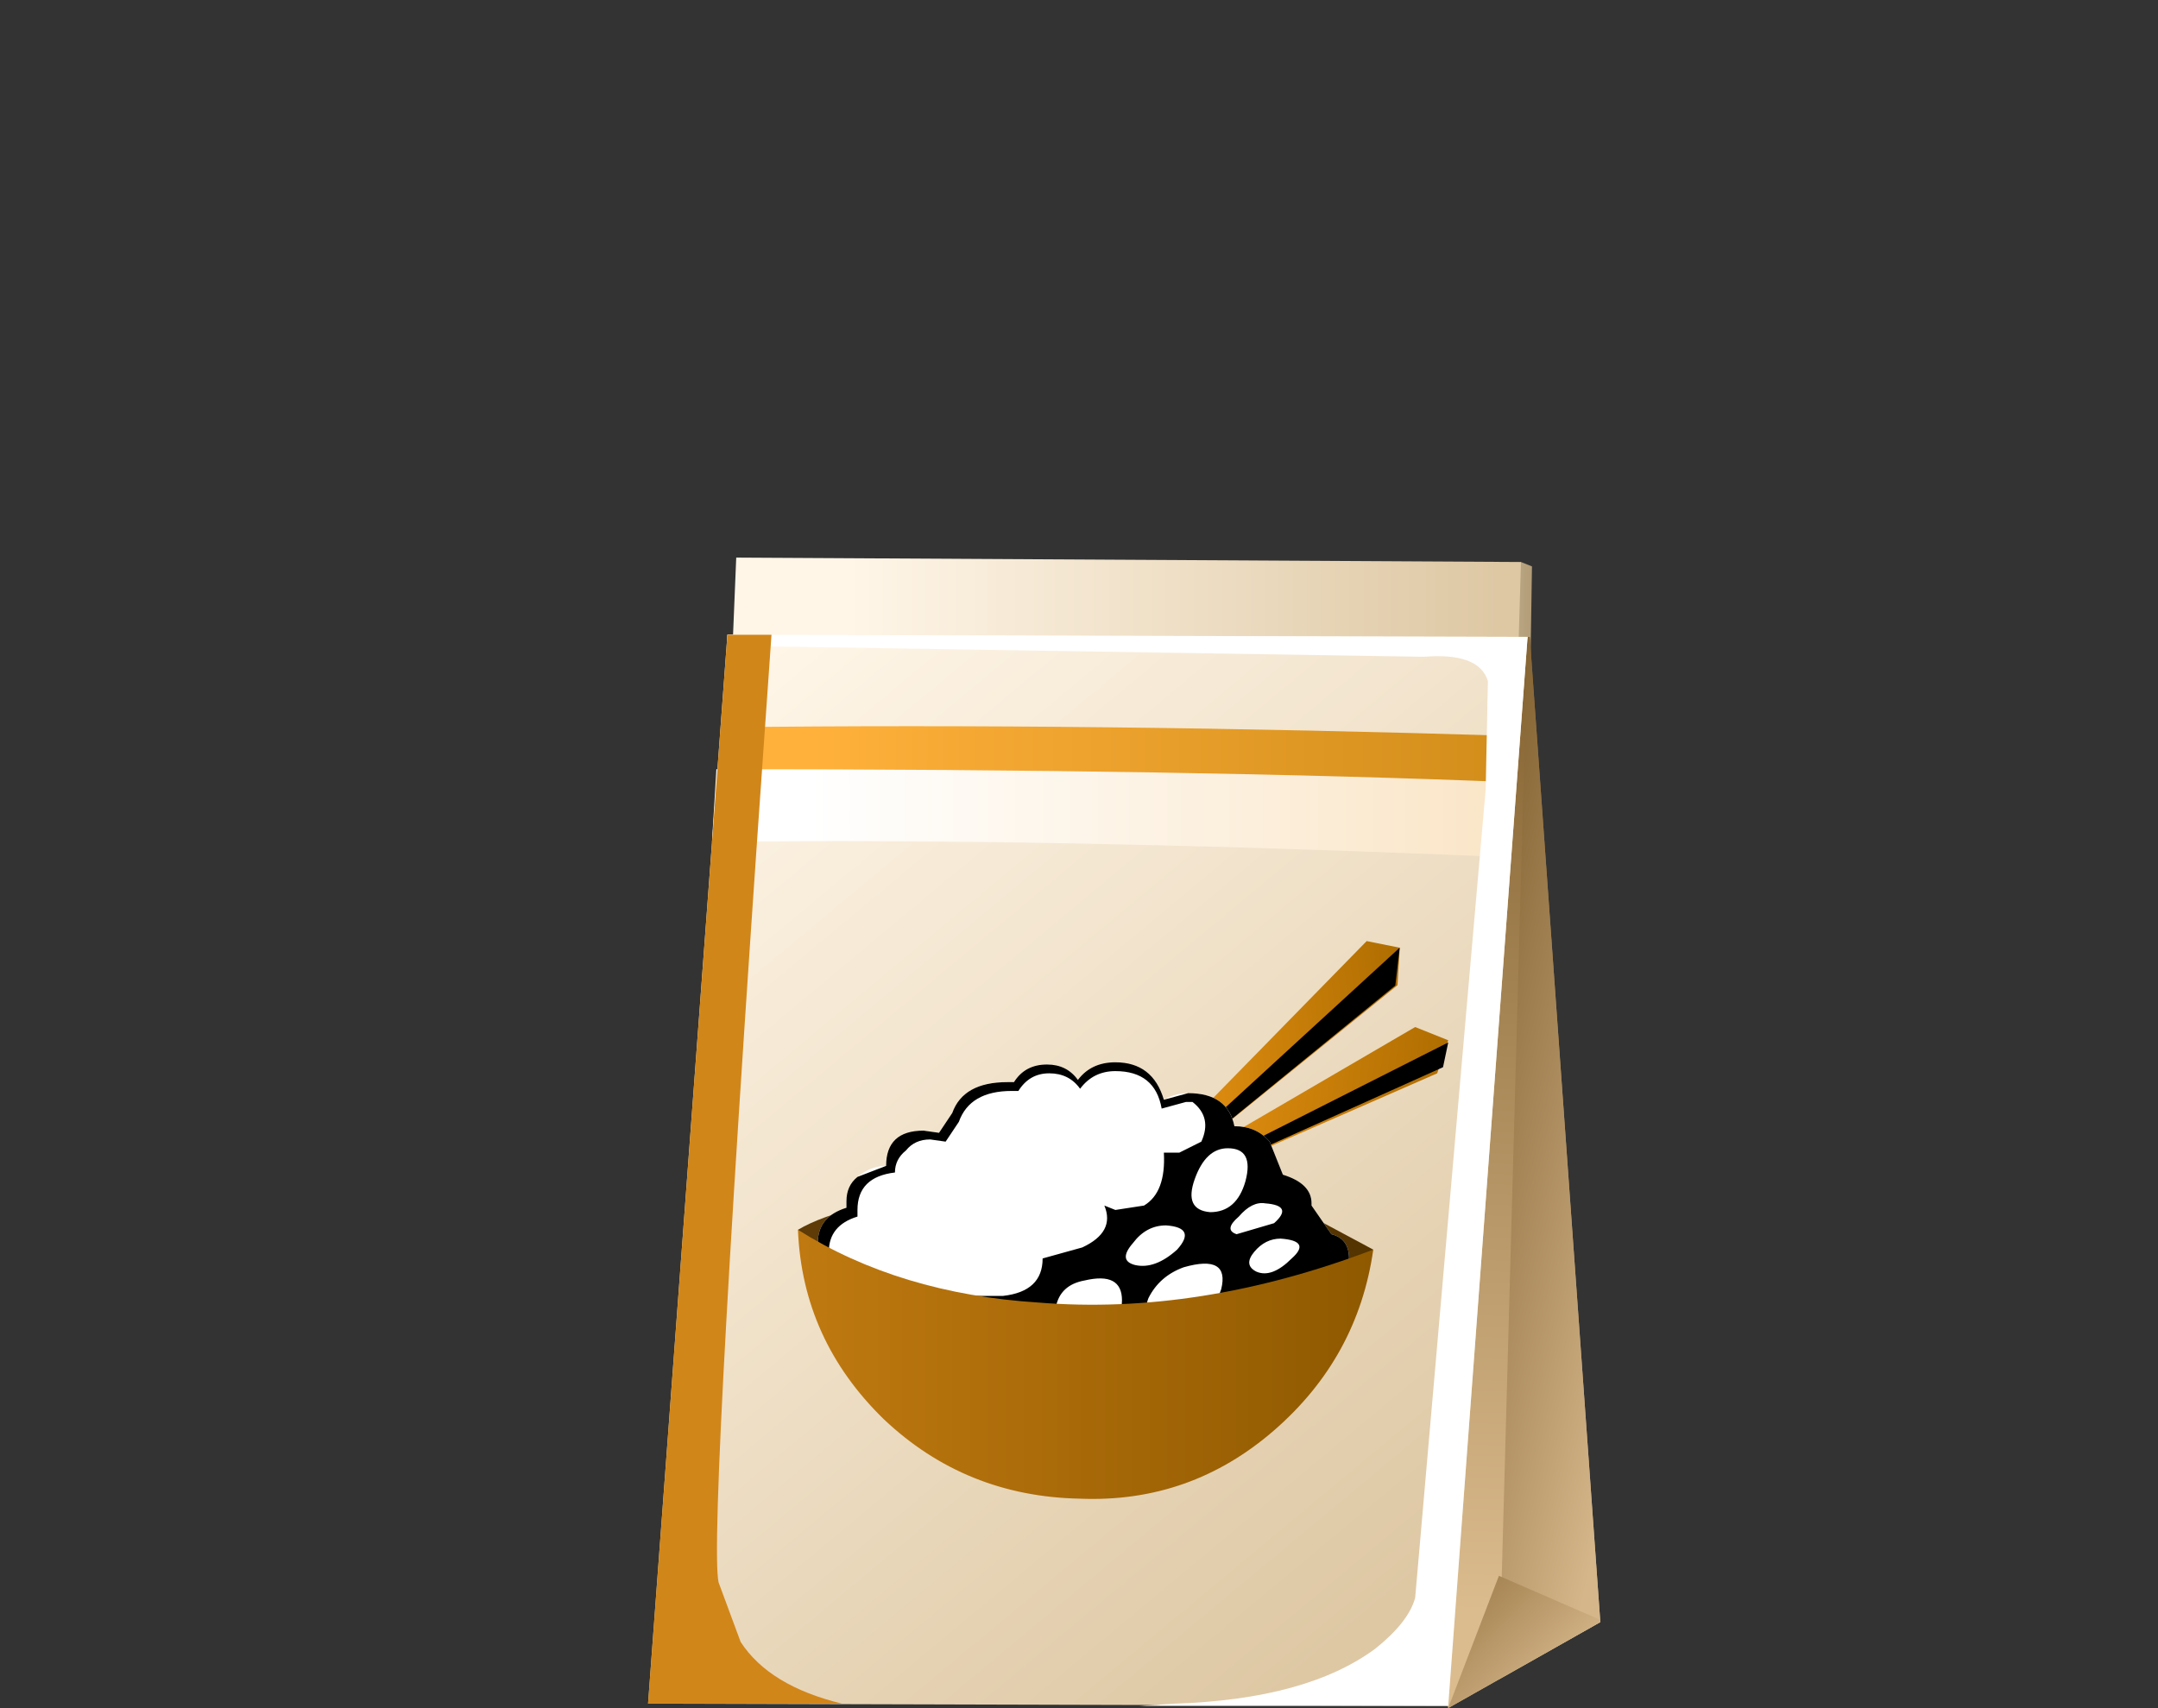 <?xml version="1.0" encoding="UTF-8" standalone="no"?>
<svg xmlns:xlink="http://www.w3.org/1999/xlink" height="38.75px" width="48.95px" xmlns="http://www.w3.org/2000/svg">
  <rect width="100%" height="100%" fill="#333333" stroke="none"/>
  <g transform="matrix(1.0, 0.0, 0.0, 1.0, 0.0, 0.0)">
    <use height="26.1" transform="matrix(1.0, 0.0, 0.0, 1.0, 14.7, 12.65)" width="21.6" xlink:href="#shape0"/>
    <use height="24.3" transform="matrix(1.0, 0.0, 0.0, 1.0, 16.5, 14.4)" width="18.15" xlink:href="#sprite0"/>
    <use height="24.25" transform="matrix(1.0, 0.0, 0.0, 1.0, 14.7, 14.4)" width="4.4" xlink:href="#sprite1"/>
    <use height="7.4" transform="matrix(1.0, 0.0, 0.0, 1.0, 18.1, 23.3)" width="14.75" xlink:href="#shape3"/>
    <use height="3.5" transform="matrix(1.0, 0.0, 0.0, 1.0, 26.2, 23.65)" width="6.65" xlink:href="#sprite2"/>
    <use height="5.5" transform="matrix(1.0, 0.0, 0.0, 1.0, 26.15, 21.35)" width="5.6" xlink:href="#shape5"/>
    <use height="5.35" transform="matrix(1.0, 0.0, 0.0, 1.0, 26.15, 21.5)" width="5.6" xlink:href="#sprite3"/>
    <use height="7.3" transform="matrix(1.0, 0.0, 0.0, 1.0, 18.55, 24.1)" width="12.05" xlink:href="#shape6"/>
    <use height="6.65" transform="matrix(1.0, 0.0, 0.0, 1.0, 18.55, 24.1)" width="12.05" xlink:href="#sprite4"/>
    <use height="6.1" transform="matrix(1.0, 0.0, 0.0, 1.0, 18.1, 27.9)" width="13.05" xlink:href="#shape8"/>
  </g>
  <defs>
    <g id="shape0" transform="matrix(1.0, 0.0, 0.0, 1.0, -14.7, -12.65)">
      <path d="M31.2 15.9 L34.5 12.75 34.75 12.85 34.7 16.05 31.4 16.55 31.2 15.9" fill="url(#gradient0)" fill-rule="evenodd" stroke="none"/>
      <path d="M34.35 17.8 L16.5 17.5 16.7 12.65 34.5 12.75 34.35 17.8" fill="url(#gradient1)" fill-rule="evenodd" stroke="none"/>
      <path d="M28.75 19.6 L34.7 14.45 36.3 36.8 32.85 38.75 28.75 19.6" fill="url(#gradient2)" fill-rule="evenodd" stroke="none"/>
      <path d="M34.0 38.1 L34.65 14.45 34.7 14.45 36.3 36.8 34.0 38.1" fill="url(#gradient3)" fill-rule="evenodd" stroke="none"/>
      <path d="M32.85 38.75 L34.0 35.75 36.3 36.75 36.3 36.8 32.85 38.75" fill="url(#gradient4)" fill-rule="evenodd" stroke="none"/>
      <path d="M32.85 38.7 L14.7 38.65 16.5 14.4 34.65 14.45 32.85 38.7" fill="url(#gradient5)" fill-rule="evenodd" stroke="none"/>
      <path d="M16.25 17.45 Q23.05 17.3 34.4 17.65 L34.25 19.45 Q23.75 19.0 16.15 19.1 L16.25 17.45" fill="url(#gradient6)" fill-rule="evenodd" stroke="none"/>
      <path d="M16.35 16.5 Q24.85 16.4 34.45 16.7 L34.4 17.75 Q27.1 17.45 16.3 17.45 L16.35 16.5" fill="url(#gradient7)" fill-rule="evenodd" stroke="none"/>
    </g>
    <linearGradient gradientTransform="matrix(0.002, 0.0, 0.0, -0.002, 33.2, 14.65)" gradientUnits="userSpaceOnUse" id="gradient0" spreadMethod="pad" x1="-819.2" x2="819.2">
      <stop offset="0.0" stop-color="#fff6e8"/>
      <stop offset="1.0" stop-color="#b09a74"/>
    </linearGradient>
    <linearGradient gradientTransform="matrix(0.009, 0.0, 0.0, -0.009, 26.6, 15.2)" gradientUnits="userSpaceOnUse" id="gradient1" spreadMethod="pad" x1="-819.2" x2="819.2">
      <stop offset="0.0" stop-color="#fff6e8"/>
      <stop offset="1.0" stop-color="#dec8a4"/>
    </linearGradient>
    <linearGradient gradientTransform="matrix(-3.0E-4, 0.013, 0.013, 3.0E-4, 32.55, 25.9)" gradientUnits="userSpaceOnUse" id="gradient2" spreadMethod="pad" x1="-819.2" x2="819.2">
      <stop offset="0.0" stop-color="#876533"/>
      <stop offset="1.0" stop-color="#dbbc8e"/>
    </linearGradient>
    <linearGradient gradientTransform="matrix(0.004, 9.0E-4, 9.0E-4, -0.004, 34.7, 26.4)" gradientUnits="userSpaceOnUse" id="gradient3" spreadMethod="pad" x1="-819.2" x2="819.2">
      <stop offset="0.0" stop-color="#7d5b2a"/>
      <stop offset="1.0" stop-color="#d4b68a"/>
    </linearGradient>
    <linearGradient gradientTransform="matrix(0.002, 0.002, 0.002, -0.002, 33.3, 36.95)" gradientUnits="userSpaceOnUse" id="gradient4" spreadMethod="pad" x1="-819.2" x2="819.2">
      <stop offset="0.0" stop-color="#87622d"/>
      <stop offset="1.0" stop-color="#d4b68a"/>
    </linearGradient>
    <linearGradient gradientTransform="matrix(0.01, 0.012, 0.012, -0.01, 24.1, 25.85)" gradientUnits="userSpaceOnUse" id="gradient5" spreadMethod="pad" x1="-819.2" x2="819.2">
      <stop offset="0.0" stop-color="#fff6e8"/>
      <stop offset="1.0" stop-color="#dec8a4"/>
    </linearGradient>
    <linearGradient gradientTransform="matrix(0.01, 0.0, 0.0, -0.01, 26.4, 18.45)" gradientUnits="userSpaceOnUse" id="gradient6" spreadMethod="pad" x1="-819.2" x2="819.2">
      <stop offset="0.008" stop-color="#ffffff"/>
      <stop offset="1.0" stop-color="#fae5c6"/>
    </linearGradient>
    <linearGradient gradientTransform="matrix(0.01, 0.0, 0.0, -0.01, 26.45, 17.15)" gradientUnits="userSpaceOnUse" id="gradient7" spreadMethod="pad" x1="-819.2" x2="819.2">
      <stop offset="0.008" stop-color="#ffb13b"/>
      <stop offset="1.0" stop-color="#d18c19"/>
    </linearGradient>
    <g id="sprite0" transform="matrix(1.0, 0.0, 0.0, 1.0, 0.0, 0.0)">
      <use height="24.3" transform="matrix(1.0, 0.0, 0.0, 1.0, 0.0, 0.0)" width="18.15" xlink:href="#shape1"/>
    </g>
    <g id="shape1" transform="matrix(1.0, 0.0, 0.0, 1.0, 0.0, 0.0)">
      <path d="M17.2 3.5 L17.25 1.05 Q17.05 0.4 15.8 0.5 L0.0 0.25 0.0 0.0 18.15 0.05 16.35 24.3 9.35 24.3 10.15 24.25 Q13.15 24.15 14.7 23.0 15.45 22.4 15.6 21.85 L17.2 3.5" fill="#ffffff" fill-rule="evenodd" stroke="none"/>
    </g>
    <g id="sprite1" transform="matrix(1.0, 0.0, 0.0, 1.0, 0.0, 0.0)">
      <use height="24.25" transform="matrix(1.0, 0.0, 0.0, 1.0, 0.0, 0.0)" width="4.4" xlink:href="#shape2"/>
    </g>
    <g id="shape2" transform="matrix(1.0, 0.0, 0.0, 1.0, 0.0, 0.0)">
      <path d="M1.8 0.0 L2.8 0.0 Q1.35 20.4 1.6 21.5 L2.1 22.85 Q2.75 23.85 4.4 24.25 L0.0 24.25 1.8 0.0" fill="#d18619" fill-rule="evenodd" stroke="none"/>
    </g>
    <g id="shape3" transform="matrix(1.0, 0.0, 0.0, 1.0, -18.1, -23.3)">
      <path d="M18.1 27.9 Q18.6 27.6 19.6 27.35 L24.4 26.8 Q27.7 26.8 29.75 27.6 L31.15 28.35 Q28.45 30.6 25.85 30.7 L19.6 30.25 18.1 27.9" fill="url(#gradient8)" fill-rule="evenodd" stroke="none"/>
      <path d="M32.1 23.3 L32.85 23.6 32.6 24.35 26.2 27.15 26.7 26.45 32.1 23.3" fill="url(#gradient9)" fill-rule="evenodd" stroke="none"/>
    </g>
    <linearGradient gradientTransform="matrix(0.008, 0.0, 0.0, -0.008, 24.6, 28.75)" gradientUnits="userSpaceOnUse" id="gradient8" spreadMethod="pad" x1="-819.2" x2="819.2">
      <stop offset="0.008" stop-color="#5e3b07"/>
      <stop offset="1.0" stop-color="#543400"/>
    </linearGradient>
    <linearGradient gradientTransform="matrix(0.004, 4.0E-4, 4.0E-4, -0.003, 29.55, 25.25)" gradientUnits="userSpaceOnUse" id="gradient9" spreadMethod="pad" x1="-819.2" x2="819.2">
      <stop offset="0.008" stop-color="#eb9514"/>
      <stop offset="1.0" stop-color="#ad6c00"/>
    </linearGradient>
    <g id="sprite2" transform="matrix(1.0, 0.0, 0.0, 1.0, 0.0, 0.0)">
      <use height="5.3" transform="matrix(1.177, 0.0, 0.0, 0.66, 0.0, 0.0)" width="5.65" xlink:href="#shape4"/>
    </g>
    <g id="shape4" transform="matrix(1.0, 0.0, 0.0, 1.0, 0.0, 0.0)">
      <path d="M5.65 0.0 L5.55 0.85 0.0 5.3 0.1 5.0 5.65 0.0" fill="#000000" fill-rule="evenodd" stroke="none"/>
    </g>
    <g id="shape5" transform="matrix(1.0, 0.0, 0.0, 1.0, -26.15, -21.35)">
      <path d="M31.0 21.35 L31.75 21.5 31.7 22.35 26.15 26.85 26.5 25.95 31.0 21.35" fill="url(#gradient10)" fill-rule="evenodd" stroke="none"/>
    </g>
    <linearGradient gradientTransform="matrix(0.004, -5.0E-4, -5.0E-4, -0.004, 28.95, 24.05)" gradientUnits="userSpaceOnUse" id="gradient10" spreadMethod="pad" x1="-819.2" x2="819.2">
      <stop offset="0.008" stop-color="#eb9514"/>
      <stop offset="1.0" stop-color="#ad6c00"/>
    </linearGradient>
    <g id="sprite3" transform="matrix(1.0, 0.0, 0.0, 1.0, 0.0, 0.0)">
      <use height="5.3" transform="matrix(0.991, 0.0, 0.0, 1.009, 0.0, 0.0)" width="5.65" xlink:href="#shape4"/>
    </g>
    <g id="shape6" transform="matrix(1.0, 0.0, 0.0, 1.0, -8.45, -24.1)">
      <path d="M13.65 24.15 Q14.1 24.15 14.35 24.5 14.65 24.1 15.2 24.1 16.05 24.1 16.3 24.95 16.55 24.8 16.85 24.8 17.75 24.8 17.9 25.55 18.4 25.55 18.7 25.9 L19.0 26.65 Q19.65 26.85 19.65 27.3 L19.65 27.35 20.1 28.0 Q20.5 28.1 20.5 28.55 20.5 29.15 20.05 29.15 L19.8 29.05 19.35 29.3 19.3 29.25 Q18.45 30.75 17.0 31.25 L13.85 31.2 Q11.6 30.9 10.75 30.25 10.4 29.9 10.35 29.45 L9.95 29.55 Q9.25 29.55 9.0 29.0 8.45 28.85 8.45 28.2 8.45 27.6 9.1 27.4 L9.1 27.25 Q9.1 26.9 9.35 26.7 9.65 26.45 10.0 26.45 10.0 25.65 10.85 25.65 L11.2 25.7 11.5 25.25 Q11.75 24.55 12.75 24.55 L12.9 24.55 Q13.15 24.15 13.65 24.15" fill="#ffffff" fill-rule="evenodd" stroke="none"/>
    </g>
    <g id="sprite4" transform="matrix(1.0, 0.0, 0.0, 1.0, 0.0, 0.0)">
      <use height="6.65" transform="matrix(1.0, 0.0, 0.0, 1.0, 0.0, 0.0)" width="12.05" xlink:href="#shape7"/>
    </g>
    <g id="shape7" transform="matrix(1.0, 0.0, 0.0, 1.0, 0.0, 0.0)">
      <path d="M8.05 5.9 Q8.9 5.9 9.15 5.15 9.35 4.35 8.3 4.65 7.75 4.85 7.5 5.35 7.3 5.85 8.05 5.9 M6.05 4.95 Q5.5 5.05 5.4 5.55 5.3 6.1 6.05 6.05 6.9 6.0 6.9 5.4 6.9 4.75 6.05 4.95 M7.15 4.1 Q6.8 4.5 7.2 4.6 7.65 4.7 8.15 4.25 8.6 3.75 7.9 3.7 7.45 3.7 7.15 4.1 M9.7 2.7 Q9.9 1.95 9.3 1.95 8.8 1.95 8.55 2.65 8.3 3.35 8.9 3.4 9.5 3.4 9.7 2.7 M10.75 4.45 Q11.2 4.05 10.5 4.0 10.15 4.0 9.9 4.3 9.65 4.6 9.95 4.75 10.3 4.9 10.75 4.45 M10.35 3.65 Q10.8 3.25 10.15 3.2 9.85 3.15 9.55 3.5 9.2 3.8 9.5 3.9 L10.35 3.65 M10.25 1.8 L10.55 2.55 Q11.2 2.75 11.2 3.2 L11.2 3.25 11.65 3.9 Q12.05 4.0 12.05 4.45 L11.85 4.95 11.6 5.05 11.35 4.95 10.9 5.2 10.85 5.15 10.35 5.85 7.6 6.65 3.0 5.3 4.2 5.3 Q5.1 5.2 5.1 4.45 L6.0 4.2 Q6.75 3.85 6.5 3.25 L6.75 3.35 7.4 3.25 Q7.9 2.95 7.85 2.05 L8.2 2.05 8.7 1.8 Q8.95 1.25 8.5 0.9 L8.35 0.9 7.8 1.05 Q7.65 0.2 6.75 0.2 6.25 0.2 5.95 0.6 5.7 0.25 5.25 0.25 4.8 0.25 4.55 0.65 L4.4 0.65 Q3.45 0.65 3.2 1.35 L2.9 1.8 2.55 1.75 Q2.2 1.75 2.0 2.0 1.75 2.2 1.75 2.5 0.9 2.6 0.9 3.35 L0.9 3.5 Q0.25 3.7 0.25 4.3 L0.5 4.9 Q0.0 4.65 0.0 4.1 0.0 3.5 0.65 3.3 L0.65 3.15 Q0.65 2.8 0.9 2.6 L1.55 2.35 Q1.55 1.55 2.4 1.55 L2.75 1.6 3.05 1.15 Q3.3 0.45 4.3 0.45 L4.45 0.45 Q4.7 0.05 5.2 0.05 5.65 0.05 5.9 0.4 6.2 0.0 6.75 0.0 7.6 0.0 7.85 0.85 L8.4 0.7 Q9.3 0.7 9.45 1.45 9.95 1.45 10.25 1.8" fill="#000000" fill-rule="evenodd" stroke="none"/>
    </g>
    <g id="shape8" transform="matrix(1.0, 0.0, 0.0, 1.0, -18.1, -27.9)">
      <path d="M18.1 27.9 Q20.4 29.35 23.55 29.55 27.2 29.85 31.15 28.35 30.8 30.8 28.9 32.45 27.0 34.1 24.5 34.0 21.9 33.95 20.05 32.2 18.2 30.4 18.1 27.9" fill="url(#gradient11)" fill-rule="evenodd" stroke="none"/>
    </g>
    <linearGradient gradientTransform="matrix(0.008, 0.0, 0.0, -0.008, 24.6, 30.95)" gradientUnits="userSpaceOnUse" id="gradient11" spreadMethod="pad" x1="-819.2" x2="819.2">
      <stop offset="0.008" stop-color="#bf7910"/>
      <stop offset="1.0" stop-color="#8f5900"/>
    </linearGradient>
  </defs>
</svg>
